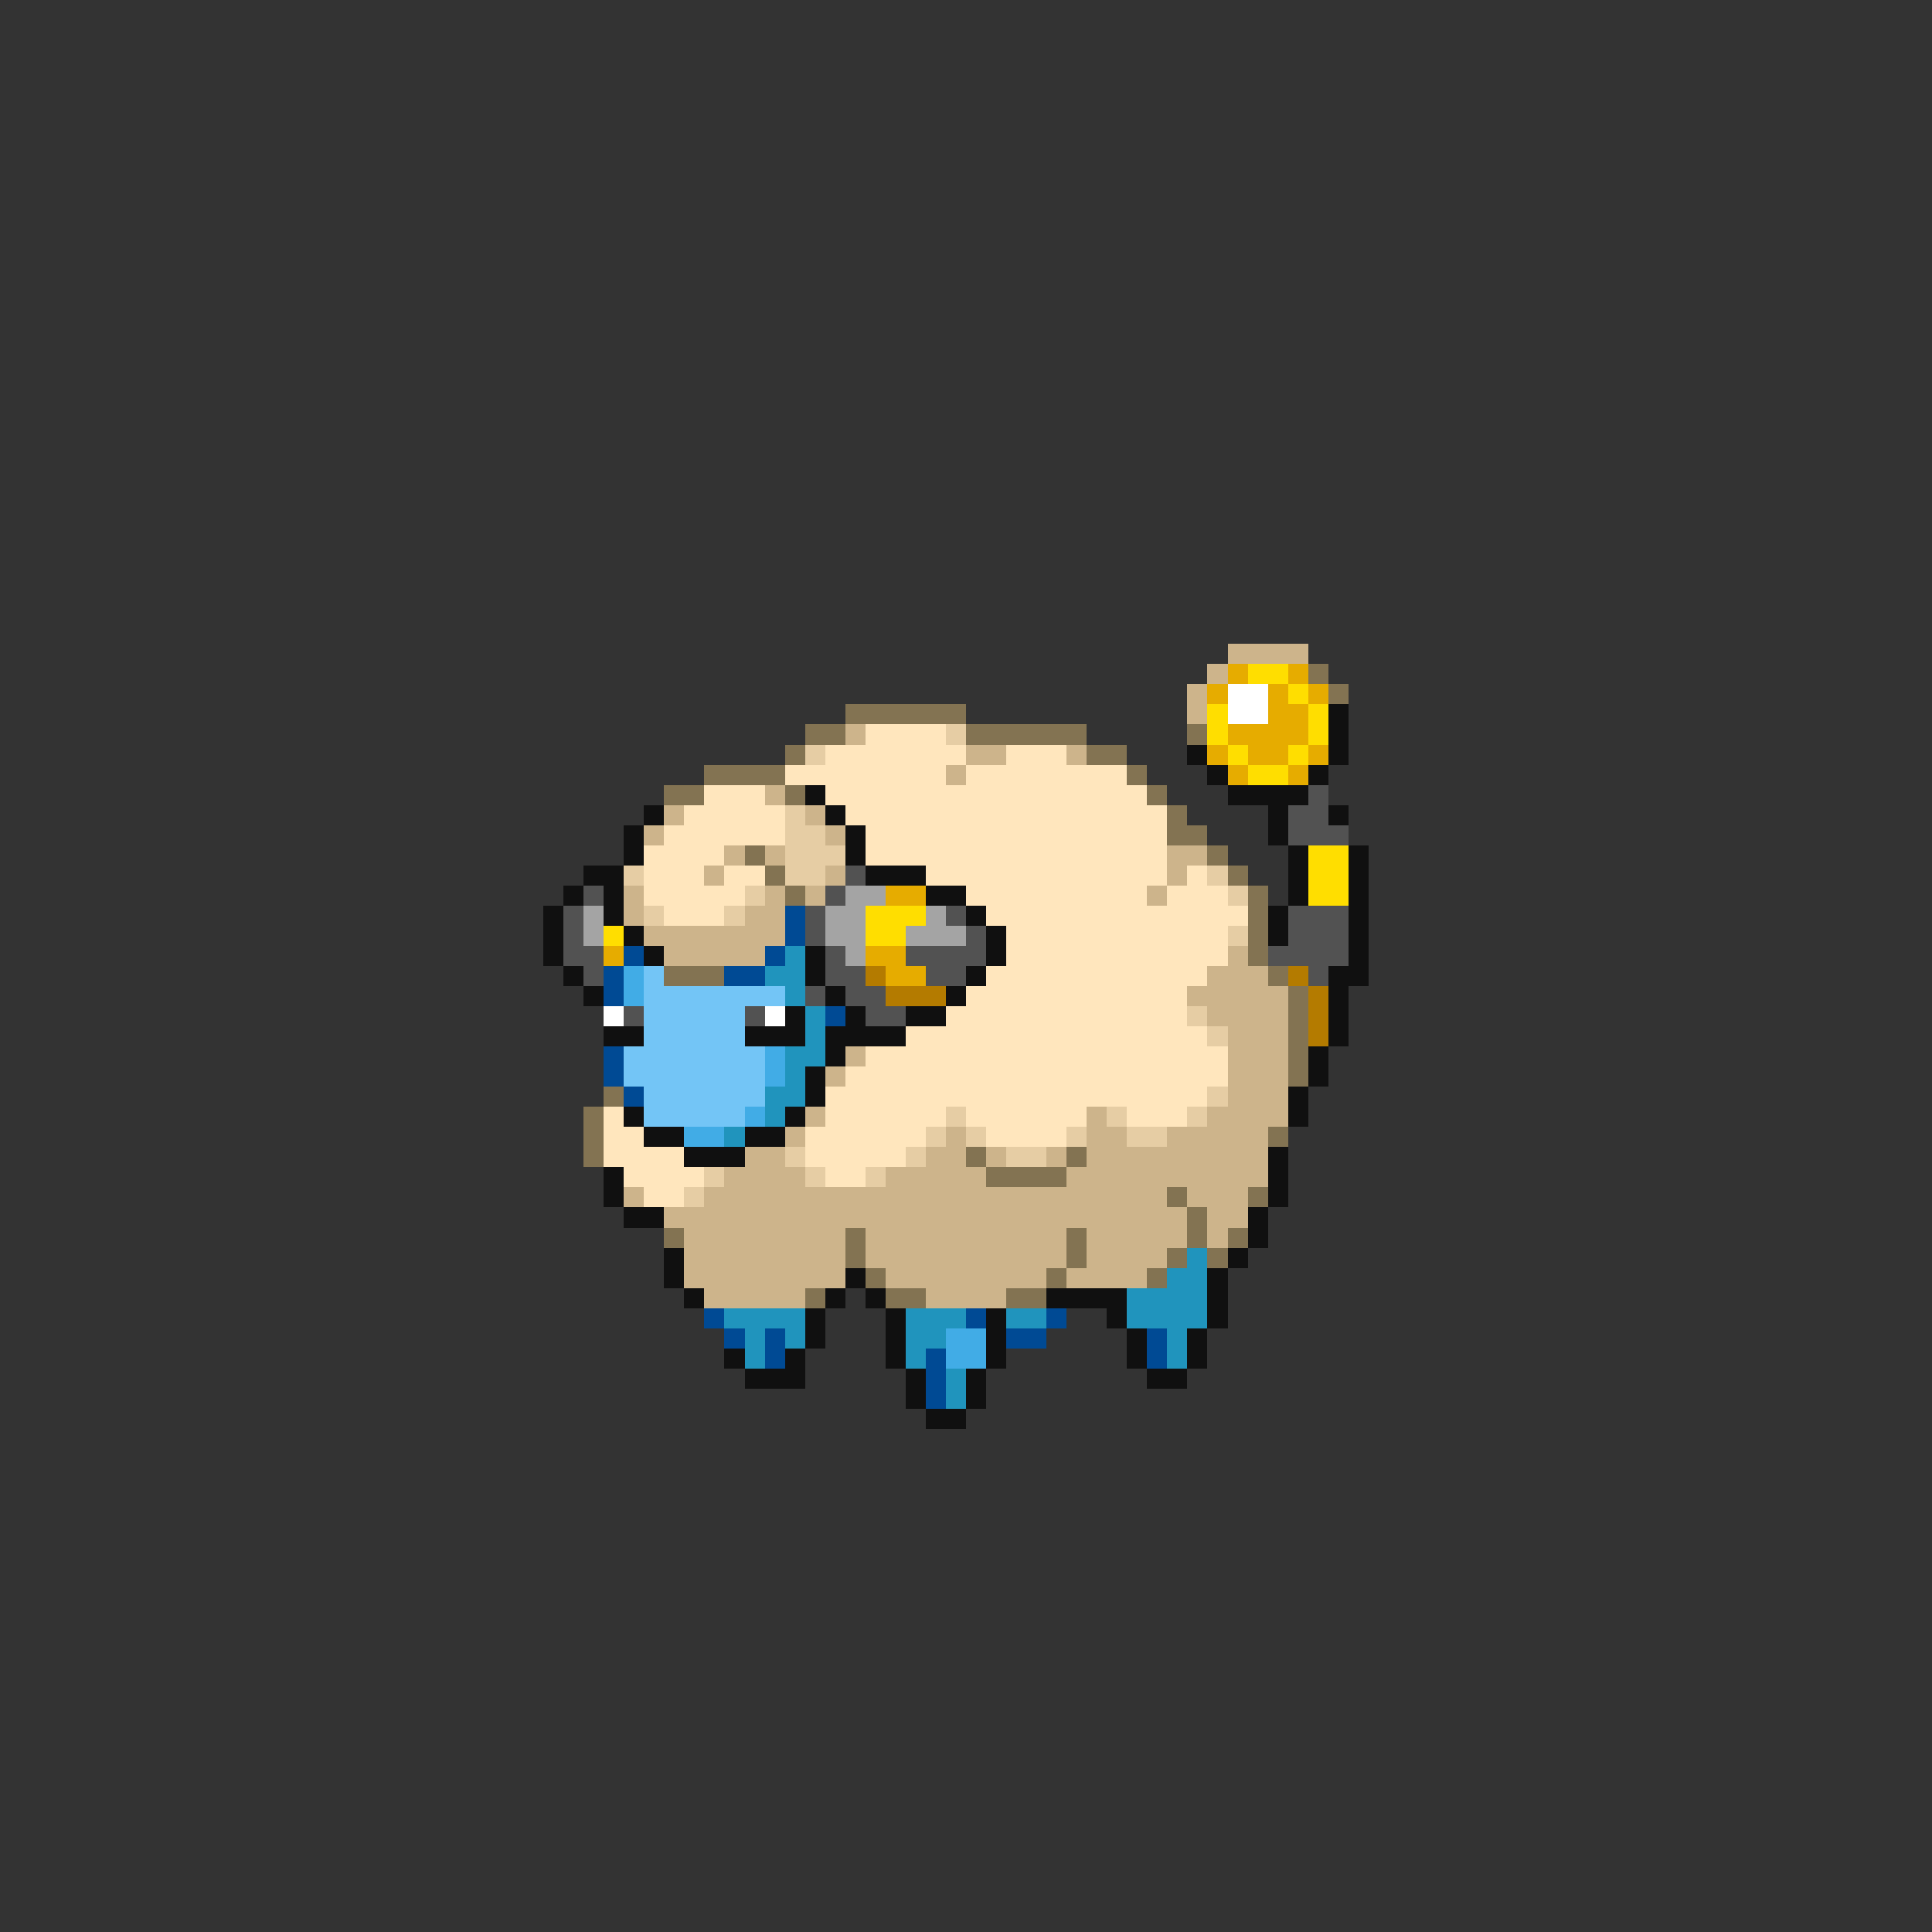 <svg xmlns="http://www.w3.org/2000/svg" viewBox="0 -0.5 96 96" shape-rendering="crispEdges">
<rect x="0" y="-0.5" width="96" height="96" fill="#333333" stroke="none"/>
<path stroke="#cdb48b" d="M61 32h4M60 33h1M59 34h1M59 35h1M42 36h1M48 37h2M53 37h1M47 38h1M38 39h1M33 40h1M40 40h1M32 41h1M41 41h1M36 42h1M38 42h1M58 42h2M35 43h1M41 43h1M58 43h1M31 44h1M38 44h1M40 44h1M57 44h1M31 45h1M37 45h2M32 46h7M33 47h5M61 47h1M60 48h3M59 49h5M60 50h4M61 51h3M42 52h1M61 52h3M41 53h1M61 53h3M61 54h3M40 55h1M54 55h1M60 55h4M39 56h1M47 56h1M54 56h2M58 56h5M37 57h2M46 57h2M49 57h1M52 57h1M54 57h9M36 58h4M44 58h5M53 58h10M31 59h1M35 59h23M59 59h3M33 60h26M60 60h2M34 61h8M43 61h10M54 61h5M60 61h1M34 62h8M43 62h10M54 62h4M34 63h8M44 63h8M53 63h4M35 64h5M46 64h4" />
<path stroke="#e6ac00" d="M61 33h1M64 33h1M60 34h1M63 34h1M65 34h1M63 35h2M61 36h4M60 37h1M62 37h2M65 37h1M61 38h1M64 38h1M44 44h2M30 47h1M43 47h2M44 48h2" />
<path stroke="#ffde00" d="M62 33h2M64 34h1M60 35h1M65 35h1M60 36h1M65 36h1M61 37h1M64 37h1M62 38h2M65 42h2M65 43h2M65 44h2M43 45h3M30 46h1M43 46h2" />
<path stroke="#837352" d="M65 33h1M66 34h1M42 35h6M40 36h2M48 36h6M59 36h1M39 37h1M54 37h2M35 38h4M56 38h1M33 39h2M39 39h1M57 39h1M58 40h1M58 41h2M37 42h1M60 42h1M38 43h1M61 43h1M39 44h1M62 44h1M62 45h1M62 46h1M62 47h1M33 48h3M63 48h1M64 49h1M64 50h1M64 51h1M64 52h1M64 53h1M30 54h1M29 55h1M29 56h1M63 56h1M29 57h1M48 57h1M53 57h1M49 58h4M58 59h1M62 59h1M59 60h1M33 61h1M42 61h1M53 61h1M59 61h1M61 61h1M42 62h1M53 62h1M58 62h1M60 62h1M43 63h1M52 63h1M57 63h1M40 64h1M44 64h2M50 64h2" />
<path stroke="#ffffff" d="M61 34h2M61 35h2M30 50h1M38 50h1" />
<path stroke="#101010" d="M66 35h1M66 36h1M59 37h1M66 37h1M60 38h1M65 38h1M40 39h1M61 39h4M32 40h1M41 40h1M63 40h1M66 40h1M31 41h1M42 41h1M63 41h1M31 42h1M42 42h1M64 42h1M67 42h1M29 43h2M43 43h3M64 43h1M67 43h1M28 44h1M30 44h1M46 44h2M64 44h1M67 44h1M27 45h1M30 45h1M48 45h1M63 45h1M67 45h1M27 46h1M31 46h1M49 46h1M63 46h1M67 46h1M27 47h1M32 47h1M40 47h1M49 47h1M67 47h1M28 48h1M40 48h1M48 48h1M66 48h2M29 49h1M41 49h1M47 49h1M66 49h1M39 50h1M42 50h1M45 50h2M66 50h1M30 51h2M37 51h3M41 51h4M66 51h1M41 52h1M65 52h1M40 53h1M65 53h1M40 54h1M64 54h1M31 55h1M39 55h1M64 55h1M32 56h2M37 56h2M34 57h3M63 57h1M30 58h1M63 58h1M30 59h1M63 59h1M31 60h2M62 60h1M62 61h1M33 62h1M61 62h1M33 63h1M42 63h1M60 63h1M34 64h1M41 64h1M43 64h1M52 64h4M60 64h1M40 65h1M44 65h1M49 65h1M55 65h1M60 65h1M40 66h1M44 66h1M49 66h1M56 66h1M59 66h1M36 67h1M39 67h1M44 67h1M49 67h1M56 67h1M59 67h1M37 68h3M45 68h1M48 68h1M57 68h2M45 69h1M48 69h1M46 70h2" />
<path stroke="#ffe6bd" d="M43 36h4M41 37h7M50 37h3M39 38h8M48 38h8M35 39h3M41 39h16M34 40h5M42 40h16M33 41h6M43 41h15M32 42h4M43 42h15M32 43h3M36 43h2M46 43h12M59 43h1M32 44h5M48 44h9M58 44h3M33 45h3M49 45h13M50 46h11M50 47h11M49 48h11M48 49h11M47 50h12M45 51h15M43 52h18M42 53h19M41 54h19M30 55h1M41 55h6M48 55h6M56 55h3M30 56h2M40 56h6M49 56h4M30 57h4M40 57h5M31 58h4M41 58h2M32 59h2" />
<path stroke="#e6cda4" d="M47 36h1M40 37h1M39 40h1M39 41h2M39 42h3M31 43h1M39 43h2M60 43h1M37 44h1M61 44h1M32 45h1M36 45h1M61 46h1M59 50h1M60 51h1M60 54h1M47 55h1M55 55h1M59 55h1M46 56h1M48 56h1M53 56h1M56 56h2M39 57h1M45 57h1M50 57h2M35 58h1M40 58h1M43 58h1M34 59h1" />
<path stroke="#525252" d="M65 39h1M64 40h2M64 41h3M42 43h1M29 44h1M41 44h1M28 45h1M40 45h1M47 45h1M64 45h3M28 46h1M40 46h1M48 46h1M64 46h3M28 47h2M41 47h1M45 47h4M63 47h4M29 48h1M41 48h2M46 48h2M65 48h1M40 49h1M42 49h2M31 50h1M37 50h1M43 50h2" />
<path stroke="#a4a4a4" d="M42 44h2M29 45h1M41 45h2M46 45h1M29 46h1M41 46h2M45 46h3M42 47h1" />
<path stroke="#004a94" d="M39 45h1M39 46h1M31 47h1M38 47h1M30 48h1M36 48h2M30 49h1M41 50h1M30 52h1M30 53h1M31 54h1M35 65h1M48 65h1M52 65h1M36 66h1M38 66h1M50 66h2M57 66h1M38 67h1M46 67h1M57 67h1M46 68h1M46 69h1" />
<path stroke="#2094bd" d="M39 47h1M38 48h2M39 49h1M40 50h1M40 51h1M39 52h2M39 53h1M38 54h2M38 55h1M36 56h1M59 62h1M58 63h2M56 64h4M36 65h4M45 65h3M50 65h2M56 65h4M37 66h1M39 66h1M45 66h2M58 66h1M37 67h1M45 67h1M58 67h1M47 68h1M47 69h1" />
<path stroke="#41ace6" d="M31 48h1M31 49h1M38 52h1M38 53h1M37 55h1M34 56h2M47 66h2M47 67h2" />
<path stroke="#73c5f6" d="M32 48h1M32 49h7M32 50h5M32 51h5M31 52h7M31 53h7M32 54h6M32 55h5" />
<path stroke="#b47b00" d="M43 48h1M64 48h1M44 49h3M65 49h1M65 50h1M65 51h1" />
</svg>